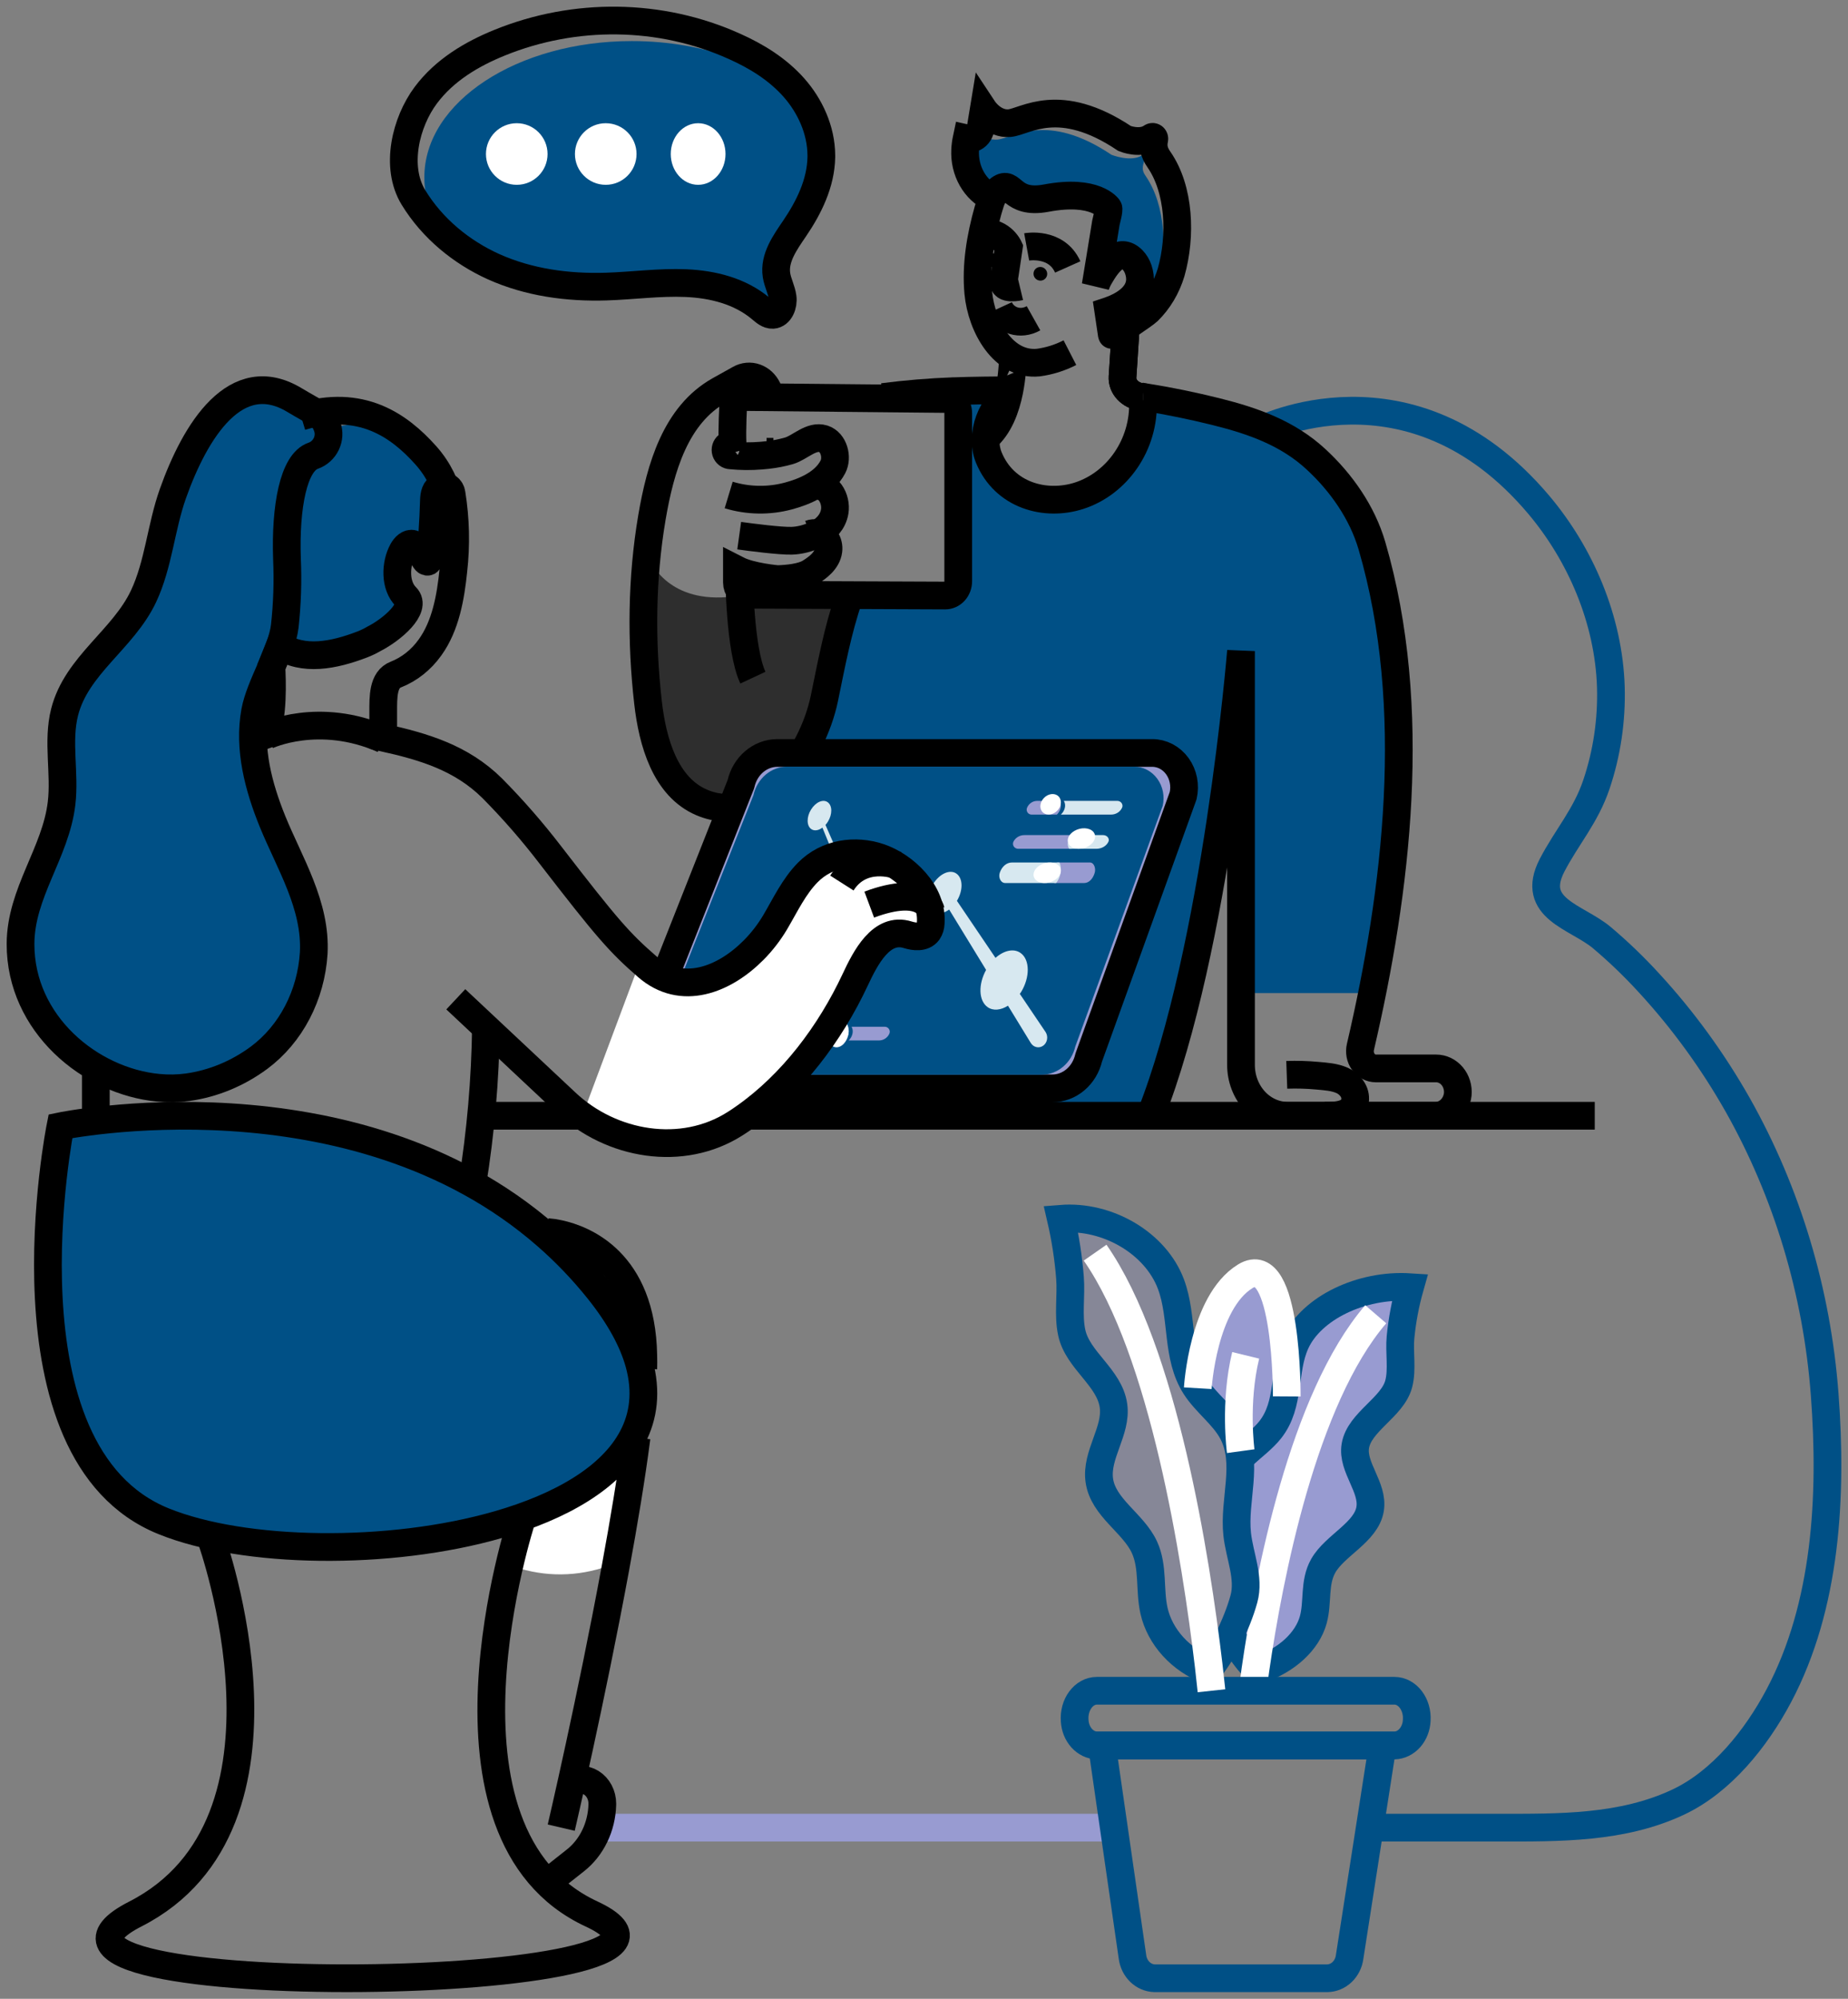 <svg width="270" height="292" viewBox="0 0 270 292" fill="none" xmlns="http://www.w3.org/2000/svg">
<rect x="0" y="0" width="270" height="292" fill="#808080" stroke="none"/>
<path d="M14 164C14 161 14 157.997 14 155" stroke="black" stroke-width="4.05" stroke-miterlimit="10"/>
<path d="M162 267H88" stroke="#989BD1" stroke-width="4.05" stroke-miterlimit="10"/>
<path d="M184 62.905C184 62.905 206.058 51.568 224.772 73.688C230.886 80.917 235.058 90.51 235.353 100.407C235.487 105.236 234.772 110.049 233.246 114.586C231.693 119.217 228.906 122.283 226.764 126.408C223.478 132.768 230.347 133.893 234.033 136.976C236.483 139.041 238.807 141.278 240.99 143.672C245.91 149.021 250.239 154.976 253.89 161.418C261.119 174.249 265.471 188.752 266.595 203.753C267.706 218.545 266.855 234.606 259.886 247.746C256.533 254.074 251.482 260.28 245.271 263.231C237.021 267.147 227.754 266.999 218.938 266.999H200.177" stroke="#005086" stroke-width="4.05" stroke-miterlimit="10"/>
<path d="M92.418 209.724C91.695 215.453 90.618 222.025 89.427 228.604L88.024 229.05C83.533 230.454 78.763 230.299 74.354 228.604L76.192 221.65L65 185.405C65 185.405 73.555 182.325 80.581 180.039L81.388 180C85.226 180.901 93.136 184.285 93.384 196.958C93.401 197.568 93.384 198.209 93.384 198.909C94.499 202.998 94.055 206.603 92.418 209.724Z" fill="white"/>
<path d="M65 72.732C64.893 72.426 64.683 72.18 64.415 72.046C64.148 71.911 63.844 71.9 63.569 72.014C63.415 72.066 63.273 72.155 63.152 72.274C62.721 72.666 62.623 73.352 62.609 74.004C62.57 75.493 62.495 76.985 62.397 78.468C62.397 78.568 62.383 78.681 62.383 78.782C62.321 79.976 62.366 81.424 61.912 82.465C61.883 82.544 61.833 82.612 61.769 82.659C61.618 82.738 61.459 82.568 61.361 82.415C61.081 81.957 60.801 81.509 60.521 81.042C60.3 80.669 60.05 80.264 59.664 80.145C59.09 79.966 58.544 80.534 58.228 81.111C57.206 82.992 57.108 86.073 58.69 87.65C60.272 89.226 56.73 92.327 54.194 93.631C53.769 93.898 53.324 94.123 52.864 94.301C52.842 94.301 53.78 94.537 53.757 94.546C51.784 95.315 49.728 95.788 47.643 95.953C45.168 96.138 42.755 95.79 41 94.587C41.076 94.273 41.675 92.079 41.711 91.766C41.84 90.671 41.932 89.587 41.991 88.487C42.097 86.421 42.089 84.352 42.019 82.293C41.764 74.882 42.943 68.657 45.675 67.707C45.891 67.634 46.098 67.532 46.291 67.403C47.523 66.641 48.181 65.033 47.615 63.516C47.576 63.412 47.531 63.312 47.492 63.202C47.448 63.094 47.397 62.989 47.341 62.889C52.677 61.033 56.299 62.321 59.961 64.566C60.658 65.189 61.312 65.869 61.921 66.6C63.354 68.343 64.408 70.432 65 72.707V72.732Z" fill="#005086"/>
<path d="M201.118 145.078H181.876V95.454C181.876 95.454 178.324 138.571 168.591 163H109C116.024 158.183 121.658 150.907 125.408 143.075C126.888 139.977 129.256 135.377 133.193 136.585C134.129 136.869 135.505 137.051 136.201 136.128C136.441 135.774 136.577 135.349 136.592 134.911C136.929 130.388 132.584 126.581 129.002 125.38C125.42 124.179 121.234 124.741 118.384 127.548C116.329 129.577 115.042 132.269 113.538 134.764C112.635 136.242 111.565 137.593 110.353 138.785C111.898 128.66 113.274 118.982 113.473 115.42C117.241 112.21 120.009 106.975 120.992 102.344C122.072 97.284 123.025 92.337 124.704 87.6L138.442 87.651C138.959 87.651 139.455 87.429 139.821 87.034C140.187 86.639 140.393 86.104 140.393 85.546V60.926C140.393 60.372 140.191 59.842 139.83 59.449C139.469 59.056 138.978 58.834 138.466 58.83L129.111 58.744C132.511 57.977 135.958 57.481 139.425 57.259C139.496 57.259 139.561 57.259 139.623 57.259C141.905 57.096 145.904 57.026 148.207 57C145.463 58.597 143.767 61.989 144.063 64.985C144.115 65.624 144.266 66.248 144.51 66.832C146.855 72.389 153.03 74.031 158.127 72.415C163.799 70.629 167.967 65.001 167.718 58.527C171.27 59.089 174.787 59.802 178.268 60.667C183.558 61.98 188.717 63.749 192.9 67.608C196.547 70.958 199.637 75.273 201.067 80.151C207.207 101.005 205.318 124.278 201.118 145.078Z" fill="#005086"/>
<path d="M113 115C112.686 122.677 111.877 130.348 111 138" stroke="black" stroke-width="4.05" stroke-miterlimit="10"/>
<path d="M124 87.46C122.389 92.148 121.478 97.046 120.443 102.054C119.492 106.623 116.846 111.821 113.238 114.998C110.208 117.664 106.497 118.919 102.526 117.237C97.199 114.973 95.329 108.428 94.677 102.658C93.829 95.473 93.777 88.199 94.524 81C95.275 82.862 98.348 88.528 107.876 87.039C108.132 87.252 108.439 87.374 108.758 87.39L124 87.46Z" fill="#2E2E2E"/>
<path d="M118.869 71.107C120.981 70.46 122.267 72.891 121.953 74.74C121.443 77.756 117.818 78.943 115.66 78.998C113.931 79.04 109.718 78.493 108 78.254" stroke="black" stroke-width="4.05" stroke-miterlimit="10"/>
<path d="M106.463 72.315C109.301 73.174 112.306 73.226 115.169 72.465C117.578 71.817 120.423 70.621 121.684 68.219C122.42 66.823 121.834 64.597 120.297 64.105C118.522 63.543 116.879 65.394 115.272 65.861C114.235 66.157 113.176 66.363 112.107 66.476C111.814 66.51 111.538 66.534 111.253 66.559C109.757 66.685 108.252 66.673 106.757 66.525C106.598 66.525 106.442 66.472 106.314 66.375C106.185 66.277 106.088 66.14 106.038 65.981C105.988 65.823 105.987 65.652 106.035 65.493C106.083 65.334 106.177 65.195 106.305 65.095L106.575 64.889" stroke="black" stroke-width="4.05" stroke-miterlimit="10"/>
<path d="M124 87.414C122.389 92.11 121.478 97.015 120.443 102.031C118.696 110.452 111.244 120.943 102.528 117.232C97.201 114.964 95.331 108.409 94.679 102.63C93.658 93.681 93.743 84.488 95.246 75.615C96.494 68.306 98.71 60.63 105.08 57.036L108.07 55.367C108.783 54.965 109.609 54.89 110.371 55.158C111.132 55.427 111.77 56.018 112.146 56.805C112.376 57.294 112.497 57.836 112.501 58.388C112.504 58.469 112.498 58.549 112.484 58.629" stroke="black" stroke-width="4.05" stroke-miterlimit="10"/>
<path d="M188 157.022C189.491 156.969 190.984 157.012 192.472 157.15C193.686 157.262 194.944 157.328 196.1 157.843C197.053 158.274 198.048 159.302 197.998 160.557C197.908 163.019 195.073 163 193.518 163" stroke="black" stroke-width="4.05" stroke-miterlimit="10"/>
<path opacity="0.54" d="M159.066 154.506L172.862 116.24C173.033 115.498 173.045 114.724 172.898 113.976C172.751 113.229 172.448 112.528 172.013 111.926C171.577 111.324 171.021 110.838 170.386 110.504C169.751 110.17 169.053 109.998 168.348 110H113.562C112.334 110.003 111.143 110.453 110.179 111.277C109.216 112.101 108.536 113.252 108.25 114.545L93.129 152.802C92.965 153.54 92.957 154.309 93.107 155.051C93.258 155.793 93.561 156.489 93.996 157.085C94.43 157.682 94.984 158.164 95.615 158.496C96.246 158.827 96.939 159 97.64 159H153.751C154.973 158.999 156.159 158.557 157.122 157.742C158.085 156.928 158.769 155.789 159.066 154.506Z" fill="white"/>
<path d="M159.066 154.506L172.862 116.24C173.033 115.498 173.045 114.724 172.898 113.976C172.751 113.229 172.448 112.528 172.013 111.926C171.577 111.324 171.021 110.838 170.386 110.504C169.751 110.17 169.053 109.998 168.348 110H113.562C112.334 110.003 111.143 110.453 110.179 111.277C109.216 112.101 108.536 113.252 108.25 114.545L93.129 152.802C92.965 153.54 92.957 154.309 93.107 155.051C93.258 155.793 93.561 156.489 93.996 157.085C94.43 157.682 94.984 158.164 95.615 158.496C96.246 158.827 96.939 159 97.64 159H153.751C154.973 158.999 156.159 158.557 157.122 157.742C158.085 156.928 158.769 155.789 159.066 154.506Z" fill="#989BD1"/>
<path d="M159.066 154.506L172.862 116.24C173.033 115.498 173.045 114.724 172.898 113.976C172.751 113.229 172.448 112.528 172.013 111.926C171.577 111.324 171.021 110.838 170.386 110.504C169.751 110.17 169.053 109.998 168.348 110H113.562C112.334 110.003 111.143 110.453 110.179 111.277C109.216 112.101 108.536 113.252 108.25 114.545L93.129 152.802C92.965 153.54 92.957 154.309 93.107 155.051C93.258 155.793 93.561 156.489 93.996 157.085C94.43 157.682 94.984 158.164 95.615 158.496C96.246 158.827 96.939 159 97.64 159H153.751C154.973 158.999 156.159 158.557 157.122 157.742C158.085 156.928 158.769 155.789 159.066 154.506Z" stroke="black" stroke-width="4.05" stroke-linecap="square" stroke-linejoin="round"/>
<path d="M157.107 152.877L169.872 117.732C170.03 117.051 170.042 116.341 169.907 115.655C169.771 114.969 169.492 114.326 169.09 113.773C168.689 113.221 168.175 112.774 167.589 112.467C167.002 112.159 166.358 112 165.706 112H115.006C113.868 112 112.763 112.411 111.869 113.168C110.975 113.926 110.345 114.984 110.079 116.174L96.117 151.313C95.967 151.991 95.961 152.697 96.101 153.377C96.24 154.058 96.521 154.696 96.923 155.243C97.325 155.79 97.837 156.233 98.42 156.537C99.003 156.841 99.643 156.999 100.292 157H152.191C153.321 157.001 154.419 156.596 155.31 155.848C156.2 155.101 156.833 154.055 157.107 152.877Z" fill="#005086"/>
<path d="M118.492 118.275C119.161 117.191 120.244 116.694 120.933 117.197C121.622 117.7 121.622 118.965 120.957 120.043C120.852 120.209 120.734 120.366 120.606 120.511L125.553 131.824C126.341 131.255 127.208 131.113 127.833 131.562C128.034 131.72 128.2 131.924 128.32 132.158C128.44 132.393 128.511 132.654 128.528 132.922L131.91 131.688L134.865 130.61L135.828 130.268C135.95 129.875 136.119 129.501 136.331 129.155C137.268 127.627 138.801 126.941 139.756 127.637C140.711 128.333 140.722 130.088 139.811 131.603L145.447 139.936C146.676 138.845 148.122 138.507 149.123 139.228C150.487 140.212 150.507 142.776 149.17 144.952C149.115 145.041 149.053 145.11 148.998 145.193L152.747 150.746L152.782 150.8C152.974 151.114 153.043 151.497 152.974 151.865C152.905 152.233 152.704 152.557 152.414 152.764C152.125 152.972 151.772 153.047 151.431 152.972C151.091 152.897 150.793 152.679 150.601 152.366L147.272 146.923C146.218 147.584 145.097 147.71 144.276 147.119C142.974 146.17 142.91 143.804 144.072 141.695L138.678 132.877C137.881 133.462 137.002 133.611 136.372 133.159C136.021 132.889 135.782 132.482 135.706 132.023L135.303 132.144L132.298 133.032L128.449 134.158C128.329 134.658 128.132 135.131 127.865 135.559C126.928 137.084 125.395 137.773 124.44 137.077C123.485 136.382 123.471 134.595 124.408 133.067C124.546 132.843 124.7 132.631 124.869 132.435L120.159 120.91C119.593 121.33 118.965 121.438 118.515 121.112C117.838 120.625 117.826 119.347 118.492 118.275Z" fill="#D7E8F0"/>
<path d="M155 119H162.351C162.687 118.999 163.015 118.905 163.297 118.729C163.578 118.553 163.8 118.302 163.935 118.007C163.976 117.918 163.998 117.822 164 117.725C163.999 117.533 163.919 117.348 163.777 117.212C163.635 117.076 163.442 117 163.241 117H155.429C155.797 117.59 155.612 118.416 155 119Z" fill="#D7E8F0"/>
<path d="M150 118.28C150.001 118.471 150.075 118.654 150.207 118.789C150.339 118.924 150.518 119 150.704 119H154.425C154.995 118.418 155.167 117.594 154.825 117H151.539C151.226 117 150.92 117.093 150.658 117.268C150.396 117.444 150.189 117.693 150.063 117.987C150.023 118.079 150.001 118.179 150 118.28Z" fill="#989BD1"/>
<path d="M152.149 118.399C152.166 118.434 152.186 118.467 152.208 118.498C152.631 119.115 153.551 119.173 154.263 118.619C154.348 118.553 154.427 118.479 154.501 118.399C154.995 117.876 155.145 117.135 154.848 116.601C154.832 116.566 154.813 116.533 154.791 116.503C154.37 115.883 153.451 115.83 152.738 116.379C152.654 116.446 152.574 116.521 152.5 116.601C152.006 117.127 151.856 117.863 152.149 118.399Z" fill="white"/>
<path d="M148 123.28C148.002 123.471 148.083 123.655 148.227 123.789C148.371 123.924 148.565 124 148.768 124H156.572C156.194 123.404 156.381 122.594 157 122H149.66C149.32 122 148.987 122.094 148.701 122.27C148.416 122.446 148.191 122.696 148.054 122.99C148.016 123.083 147.998 123.181 148 123.28Z" fill="#989BD1"/>
<path d="M156.211 124H160.189C160.556 124 160.916 123.907 161.224 123.731C161.533 123.555 161.776 123.305 161.926 123.01C161.971 122.921 161.996 122.825 162 122.727C162 122.631 161.979 122.537 161.938 122.448C161.896 122.36 161.835 122.28 161.758 122.212C161.681 122.145 161.59 122.091 161.489 122.055C161.388 122.018 161.281 122 161.172 122H156.675C156.005 122.577 155.802 123.4 156.211 124Z" fill="#D7E8F0"/>
<path d="M156.208 123.398C156.226 123.433 156.25 123.466 156.278 123.496C156.84 124.116 158.068 124.172 159.02 123.62C159.133 123.553 159.239 123.478 159.338 123.398C159.992 122.872 160.192 122.133 159.801 121.6C159.778 121.565 159.753 121.533 159.725 121.501C159.157 120.884 157.928 120.828 156.976 121.382C156.863 121.448 156.757 121.52 156.659 121.6C156.005 122.126 155.805 122.862 156.208 123.398Z" fill="white"/>
<path d="M154 129H158.418C158.74 128.999 159.055 128.859 159.324 128.596C159.594 128.333 159.807 127.958 159.938 127.517C159.977 127.383 159.998 127.24 160 127.094C160 126.805 159.924 126.527 159.788 126.322C159.651 126.117 159.467 126.001 159.274 126H154.419C154.768 126.892 154.588 128.121 154 129Z" fill="#989BD1"/>
<path d="M146 127.926C146 128.068 146.023 128.207 146.065 128.338C146.108 128.469 146.169 128.587 146.248 128.687C146.326 128.787 146.418 128.866 146.52 128.919C146.622 128.973 146.731 129.001 146.841 129H154.316C154.99 128.124 155.199 126.893 154.794 126H147.839C147.464 126 147.098 126.14 146.784 126.404C146.471 126.669 146.224 127.045 146.075 127.487C146.027 127.625 146.001 127.775 146 127.926Z" fill="#D7E8F0"/>
<path d="M151.202 128.399C151.225 128.433 151.252 128.466 151.282 128.497C151.843 129.117 153.066 129.171 154.02 128.619C154.133 128.552 154.239 128.479 154.337 128.399C154.99 127.872 155.193 127.134 154.8 126.597C154.779 126.562 154.754 126.529 154.724 126.498C154.157 125.883 152.933 125.83 151.979 126.379C151.867 126.446 151.761 126.519 151.662 126.597C151.009 127.123 150.806 127.865 151.202 128.399Z" fill="white"/>
<path d="M124 152H128.421C128.742 151.999 129.057 151.906 129.326 151.73C129.595 151.554 129.808 151.304 129.938 151.01C129.977 150.921 129.997 150.825 130 150.728C130 150.535 129.923 150.35 129.787 150.213C129.651 150.077 129.466 150 129.274 150H124.419C124.76 150.592 124.58 151.413 124 152Z" fill="#989BD1"/>
<path d="M106 151.283C106 151.377 106.019 151.471 106.056 151.558C106.092 151.645 106.145 151.724 106.211 151.791C106.278 151.858 106.357 151.91 106.444 151.946C106.531 151.982 106.624 152 106.718 152H123.416C123.991 151.415 124.17 150.594 123.824 150H107.57C107.25 150 106.938 150.093 106.67 150.269C106.403 150.445 106.192 150.695 106.064 150.99C106.024 151.082 106.003 151.182 106 151.283Z" fill="#D7E8F0"/>
<path d="M121.151 152.198C121.168 152.244 121.188 152.288 121.211 152.329C121.632 153.156 122.549 153.227 123.265 152.495C123.349 152.404 123.428 152.304 123.503 152.198C123.993 151.496 124.145 150.511 123.85 149.799C123.834 149.752 123.815 149.708 123.793 149.667C123.367 148.844 122.449 148.773 121.734 149.506C121.649 149.594 121.569 149.692 121.496 149.799C121.009 150.497 120.854 151.486 121.151 152.198Z" fill="white"/>
<path d="M8.832 164.53C8.832 164.53 -0.742 212.265 23.886 222.237C48.515 232.208 115.042 222.842 87.394 188.399C59.745 153.957 8.832 164.53 8.832 164.53Z" fill="#005086"/>
<path d="M129 58C132.389 57.561 135.825 57.276 139.281 57.148C139.355 57.148 139.417 57.148 139.481 57.148C141.752 57.055 145.729 57.015 148 57" stroke="black" stroke-width="4.05" stroke-miterlimit="10"/>
<path d="M113 66C112.619 66 112.381 66 112 66" stroke="black" stroke-width="4.05" stroke-miterlimit="10"/>
<path d="M151 46.495C149.069 47.578 146.851 46.845 146 45" stroke="black" stroke-width="4.05" stroke-miterlimit="10"/>
<path d="M141.011 22.18C140.934 23.654 141.272 25.118 141.977 26.366C142.682 27.614 143.718 28.584 144.94 29.139C145.199 28.608 145.569 28.156 146.02 27.822C147.923 26.443 147.584 30.126 152.751 29.155C159.913 27.803 161.739 30.595 161.739 30.595C161.897 30.839 161.452 32.433 161.389 32.725C161.102 34.438 160.815 36.141 160.553 37.867C160.385 38.912 160.215 39.951 160.042 40.983C160.173 40.842 160.311 40.71 160.456 40.588C161.633 38.532 163.358 36.224 165.238 38.108C165.616 38.499 165.905 38.986 166.082 39.528C166.943 42.147 165.295 43.83 163.369 44.839C162.861 45.183 162.321 45.465 161.759 45.678C161.854 46.34 162.247 48.978 162.247 48.984C162.287 49.254 167.069 45.954 167.468 45.553C168.189 44.486 168.745 43.291 169.113 42.018C170.6 36.768 170.348 29.981 167.354 25.663C166.61 24.593 167.107 23.976 167.322 22.935C167.332 22.878 167.328 22.82 167.308 22.767C167.288 22.715 167.255 22.669 167.212 22.638C167.17 22.607 167.12 22.59 167.069 22.591C167.018 22.592 166.968 22.609 166.926 22.642C165.313 23.776 162.393 22.616 162.393 22.616C152.921 16.248 148.066 20.187 145.744 20.387C144.802 20.459 143.867 20.161 143.1 19.545C142.965 19.843 142.76 20.094 142.508 20.272C142.255 20.45 141.964 20.547 141.665 20.554L141.573 21.106C141.503 21.526 141.304 21.906 141.011 22.18Z" fill="#005086"/>
<path d="M144.981 28.921C143.746 28.361 142.699 27.384 141.987 26.126C141.275 24.867 140.933 23.392 141.011 21.907C141.039 21.336 141.113 20.769 141.231 20.213L141.315 20.232C141.429 20.261 141.546 20.271 141.663 20.262C141.965 20.255 142.259 20.157 142.514 19.978C142.77 19.799 142.977 19.545 143.113 19.245C143.193 19.078 143.249 18.897 143.279 18.71L143.725 16C143.725 16 145.175 18.192 147.495 17.988C149.815 17.784 154.719 13.814 164.315 20.235C164.315 20.235 166.618 21.184 168.248 20.041C168.29 20.009 168.34 19.99 168.392 19.99C168.443 19.989 168.494 20.006 168.537 20.037C168.58 20.069 168.614 20.114 168.633 20.168C168.653 20.221 168.658 20.28 168.648 20.336C168.43 21.382 168.575 22.227 169.326 23.305C172.351 27.658 172.606 34.497 171.104 39.788C170.446 41.981 169.278 43.939 167.72 45.461C167.317 45.866 162.485 49.192 162.445 48.92C162.445 48.92 162.047 46.255 161.952 45.588L161.929 45.435L162.065 45.39C162.582 45.212 163.087 44.995 163.579 44.742C165.525 43.726 167.198 42.029 166.319 39.39C166.14 38.844 165.848 38.354 165.467 37.958C163.567 36.061 161.824 38.386 160.635 40.458C160.405 40.852 160.216 41.273 160.073 41.715C160.119 41.43 160.165 41.151 160.215 40.866C160.389 39.824 160.561 38.777 160.731 37.725C161.021 35.996 161.291 34.28 161.575 32.544C161.627 32.249 162.088 30.643 161.929 30.397C161.929 30.397 160.084 27.583 152.849 28.946C147.629 29.918 147.971 26.213 146.048 27.602C145.593 27.939 145.219 28.395 144.958 28.93C144.877 29.105 144.805 29.284 144.743 29.468C144.733 29.491 144.724 29.515 144.717 29.539C144.586 29.941 144.468 30.345 144.352 30.74C143.267 34.591 142.551 38.748 142.933 42.793C143.4 47.696 146.599 53.46 151.689 52.971C153.29 52.761 154.852 52.272 156.317 51.52" stroke="black" stroke-width="4.05" stroke-miterlimit="10"/>
<path d="M145.034 39C145.586 38.987 146.018 38.529 145.999 37.977C145.98 37.424 145.518 36.987 144.966 37C144.414 37.013 143.982 37.471 144.001 38.023C144.02 38.575 144.482 39.013 145.034 39Z" fill="black"/>
<path d="M152.034 41C152.586 40.987 153.018 40.529 152.999 39.977C152.98 39.425 152.518 38.987 151.966 39C151.414 39.013 150.982 39.471 151.001 40.023C151.02 40.575 151.482 41.013 152.034 41Z" fill="black"/>
<path d="M149 41.867C149 41.867 146.395 42.489 146.659 41.041C146.739 40.587 147.393 36.129 147.393 36.129C147.393 36.129 146.178 33.475 143 34.093" stroke="black" stroke-width="4.05" stroke-miterlimit="10"/>
<path d="M150 36.071C150 36.071 154.338 35.279 156 39" stroke="black" stroke-width="4.05" stroke-miterlimit="10"/>
<path d="M148.105 57C144.844 58.911 143.104 63.511 144.468 66.84C146.743 72.386 152.733 74.017 157.682 72.415C163.186 70.631 167.231 65.005 166.99 58.554" stroke="black" stroke-width="4.05" stroke-miterlimit="10"/>
<path d="M168.077 163C177.789 138.449 181.315 95.115 181.315 95.115V155.575C181.315 156.55 181.491 157.515 181.834 158.416C182.177 159.318 182.68 160.136 183.313 160.826C183.947 161.515 184.7 162.062 185.528 162.435C186.357 162.808 187.244 163 188.141 163H209.683C210.49 163.013 211.274 162.702 211.883 162.125C212.493 161.549 212.885 160.748 212.985 159.876C213.028 159.396 212.979 158.911 212.839 158.453C212.699 157.995 212.473 157.574 212.175 157.216C211.877 156.859 211.513 156.574 211.107 156.379C210.701 156.184 210.262 156.084 209.818 156.085H200.995C200.643 156.084 200.296 155.995 199.981 155.826C199.665 155.657 199.389 155.412 199.174 155.109C198.959 154.806 198.81 154.454 198.739 154.079C198.668 153.704 198.676 153.316 198.764 152.945C204.076 130.154 207.36 103.401 200.446 79.726C199.018 74.84 195.94 70.487 192.304 67.123C188.132 63.245 182.988 61.467 177.718 60.151C174.242 59.284 170.735 58.567 167.198 58C167.187 58.004 167.176 58.004 167.165 58C167.142 58 167.118 58 167.103 58H167.08H167.047H167" stroke="black" stroke-width="4.05" stroke-miterlimit="10"/>
<path d="M164.468 48L164.005 55.062C163.961 55.752 164.218 56.432 164.728 56.973C165.237 57.514 165.965 57.88 166.772 58H166.877C166.895 57.996 166.915 57.996 166.933 58H166.951H167" stroke="black" stroke-width="4.05" stroke-miterlimit="10"/>
<path d="M167 58H166.928H166.901H166.88H166.863H166.808H166.706C165.918 57.88 165.208 57.514 164.71 56.973C164.213 56.432 163.962 55.752 164.005 55.062L164.457 48" stroke="black" stroke-width="4.05" stroke-miterlimit="10"/>
<path d="M148 53.001C147.838 52.926 148 60.647 144 64" stroke="black" stroke-width="4.05" stroke-miterlimit="10"/>
<path d="M85 163H70" stroke="black" stroke-width="4.05" stroke-miterlimit="10"/>
<path d="M233 163H109" stroke="black" stroke-width="4.05" stroke-miterlimit="10"/>
<path d="M41.808 81.785C41.956 85.054 41.848 88.331 41.485 91.579C41.018 95.397 37.762 100.248 37.056 104.024C36.049 109.455 37.574 115.068 39.667 120.111C42.196 126.207 46.182 132.338 45.794 139.319C45.594 142.359 44.76 145.31 43.353 147.949C41.946 150.588 40.003 152.845 37.672 154.55C34.479 156.865 30.833 158.341 27.021 158.861C26.489 158.929 25.948 158.984 25.407 159C25.108 159 24.809 158.964 24.51 158.938C14.373 158.008 3.976 149.628 4 137.961C4 130.507 9.227 124.674 10.109 117.44C10.65 113.017 9.454 108.421 10.56 104.127C12.354 97.27 19.289 93.53 22.327 87.217C24.563 82.557 24.928 77.119 26.698 72.232C29.162 65.426 33.097 57.648 38.48 57C40.041 57.192 41.551 57.726 42.917 58.569C46.254 60.513 47.103 60.636 47.782 62.37C48.476 64.181 47.441 66.116 45.713 66.696C42.794 67.698 41.535 74.124 41.808 81.785Z" fill="#005086"/>
<path d="M44 60.851C52.717 58.234 58.257 62.084 62.22 66.522C66.183 70.961 65.999 76 65.999 76" stroke="black" stroke-width="4.05" stroke-miterlimit="10"/>
<path d="M71 150C70.898 157.749 70.227 165.46 69 173" stroke="black" stroke-width="4.05" stroke-miterlimit="10"/>
<path d="M92.406 209.989C89.293 215.9 81.91 220.098 72.876 222.711C56.845 227.347 35.621 226.986 23.895 222.234C-0.747 212.266 8.833 164.532 8.833 164.532C8.833 164.532 51.452 155.678 79.871 180.542C82.586 182.911 85.106 185.54 87.402 188.397C90.544 192.32 92.473 195.909 93.384 199.188C94.501 203.274 94.054 206.873 92.406 209.989Z" stroke="black" stroke-width="4.05" stroke-miterlimit="10"/>
<path d="M76.218 222C76.218 222 61.194 267.893 86.434 279.614C111.674 291.336 -6.253 292.897 19.778 279.614C45.809 266.332 30.846 224.804 30.846 224.804" stroke="black" stroke-width="4.05" stroke-miterlimit="10"/>
<path d="M107.194 66.106C106.886 65.065 107.013 61.447 107.114 59.404C107.133 59.018 107.288 58.656 107.545 58.394C107.802 58.132 108.142 57.991 108.492 58.001L138.122 58.287C138.622 58.292 139.1 58.514 139.451 58.906C139.803 59.298 140 59.826 140 60.378V84.909C140 85.184 139.951 85.457 139.855 85.712C139.759 85.966 139.619 86.197 139.442 86.391C139.265 86.585 139.055 86.739 138.824 86.843C138.593 86.948 138.346 87.001 138.096 87L109.222 86.882C108.804 86.863 108.408 86.666 108.119 86.333C107.829 86 107.667 85.556 107.667 85.094V83.223C109.721 84.279 113.603 84.604 113.603 84.604C114.985 84.562 117.168 84.378 118.365 83.621C119.461 82.927 120.846 81.931 121.033 80.422C121.106 79.839 120.966 79.248 120.644 78.778C120.322 78.308 119.845 77.998 119.317 77.915C118.999 77.845 118.671 77.87 118.365 77.988" stroke="black" stroke-width="4.05" stroke-miterlimit="10"/>
<path d="M135.983 135.135C135.969 135.575 135.833 136 135.592 136.353C134.902 137.278 133.536 137.095 132.608 136.811C128.705 135.602 126.361 140.207 124.886 143.31C121.162 151.152 115.576 158.438 108.606 163.261C108.153 163.581 107.692 163.882 107.225 164.176C100.414 168.455 91.588 167.659 85 163.217L93.424 140.684L94.258 141.41C99.345 145.782 105.607 143.329 109.942 139.014C111.145 137.821 112.207 136.468 113.103 134.988C114.595 132.49 115.872 129.793 117.914 127.763C120.739 124.951 124.875 124.401 128.446 125.591C132.018 126.781 136.306 130.606 135.983 135.135Z" fill="white"/>
<path d="M136 133C136 133 135.101 129.135 127 132.151" stroke="black" stroke-width="4.05" stroke-miterlimit="10"/>
<path d="M131 126.39C131 126.39 125.861 124.511 123 129" stroke="black" stroke-width="4.05" stroke-miterlimit="10"/>
<path d="M23.121 158.91C24.556 159.052 26 159.026 27.429 158.833C31.166 158.306 34.74 156.826 37.871 154.509C40.157 152.802 42.062 150.542 43.441 147.901C44.821 145.259 45.64 142.306 45.835 139.262C46.216 132.272 42.316 126.135 39.827 120.033C37.774 114.982 36.279 109.364 37.27 103.934C37.959 100.151 41.146 95.299 41.607 91.474C41.965 88.222 42.073 84.943 41.929 81.671C41.662 73.999 42.894 67.56 45.756 66.581C47.451 66 48.468 64.06 47.785 62.25C47.131 60.511 46.289 60.408 43.014 58.439C34.475 53.3 28.537 62.88 25.259 72.115C23.52 77.01 23.168 82.447 20.972 87.111C17.993 93.433 11.178 97.167 9.436 104.044C8.349 108.339 9.521 112.942 8.994 117.363C8.132 124.6 3.015 130.436 3 137.903C2.977 149.578 13.184 157.973 23.121 158.91Z" stroke="black" stroke-width="4.05" stroke-miterlimit="10"/>
<path d="M93 210C92.252 215.802 91.137 222.458 89.909 229.12C86.429 248.003 82 267 82 267" stroke="black" stroke-width="4.05" stroke-miterlimit="10"/>
<path d="M93.986 200C94 199.273 94.009 198.606 93.986 197.972C93.731 184.296 85.278 181.027 81.643 180.243C81.1 180.12 80.552 180.039 80 180" stroke="black" stroke-width="4.05" stroke-miterlimit="10"/>
<path d="M83.216 260.514C83.692 260.19 84.238 260.012 84.797 260.001C85.356 259.989 85.908 260.143 86.395 260.446C86.882 260.75 87.288 261.192 87.57 261.728C87.853 262.264 88.001 262.874 88 263.494C88 263.539 88 263.595 88 263.659C87.954 265.261 87.574 266.828 86.89 268.24C86.206 269.651 85.238 270.867 84.06 271.793L80 275" stroke="black" stroke-width="4.05" stroke-miterlimit="10"/>
<path d="M37 108.062C37.566 107.808 38.144 107.582 38.728 107.372C39.956 104.863 39.767 99.372 39.65 97.376L40.879 94.316C44.27 96.618 48.758 95.754 52.923 94.151C53.508 93.926 54.077 93.652 54.624 93.332C57.268 91.991 60.975 88.818 59.311 87.18C57.648 85.542 57.764 82.388 58.83 80.454C59.154 79.86 59.729 79.277 60.327 79.46C60.73 79.583 60.989 79.999 61.22 80.383C61.512 80.863 61.804 81.324 62.096 81.795C62.198 81.953 62.364 82.118 62.522 82.047C62.588 81.998 62.64 81.928 62.67 81.847C63.184 80.679 63.088 79.006 63.175 77.726C63.277 76.2 63.356 74.666 63.397 73.134C63.42 72.289 63.578 71.383 64.398 71.086C64.564 71.016 64.742 70.988 64.918 71.005C65.095 71.022 65.266 71.082 65.418 71.183C65.57 71.284 65.7 71.422 65.797 71.586C65.894 71.75 65.955 71.937 65.977 72.131C66.574 75.837 66.661 79.621 66.237 83.356C65.834 87.267 65.107 91.417 62.837 94.571C61.543 96.39 59.81 97.767 57.837 98.543C55.929 99.275 55.99 101.82 55.99 104.051V107.756C61.859 109.072 67.372 110.658 71.93 115.172C74.945 118.218 77.782 121.471 80.423 124.914C88.738 135.693 90.535 137.715 94.54 141.201C99.594 145.609 105.819 143.136 110.124 138.786C111.317 137.582 112.37 136.218 113.258 134.726C114.741 132.208 116.01 129.489 118.036 127.442C120.846 124.607 124.955 124.053 128.504 125.252C132.053 126.452 136.32 130.308 135.981 134.874C135.967 135.317 135.833 135.745 135.596 136.103C134.91 137.035 133.553 136.851 132.631 136.564C128.749 135.345 126.423 139.989 124.955 143.116C121.258 151.023 115.704 158.368 108.778 163.231C108.329 163.554 107.874 163.857 107.407 164.153C99.67 169.087 89.298 167.326 82.644 161.042L66.593 145.986" stroke="black" stroke-width="4.05" stroke-miterlimit="10"/>
<path d="M39 107.457C39 107.457 46.55 103.842 56 108" stroke="black" stroke-width="4.05" stroke-miterlimit="10"/>
<path d="M108 84C108 84 108.048 94.83 110 99" stroke="black" stroke-width="4.05" stroke-miterlimit="10"/>
<path d="M115.63 33.975C113.784 37.457 113.87 39.929 114.349 43.94C114.388 44.282 114.34 44.629 114.209 44.941C114.078 45.254 113.869 45.519 113.607 45.706C113.346 45.894 113.042 45.995 112.73 46C112.418 46.004 112.112 45.911 111.846 45.732C101.194 38.958 91.226 44.316 78.51 40.998C73.841 39.785 68.021 37.277 64.03 33.24C62.706 31.067 61.999 28.506 62 25.887C62 14.905 75.578 6 92.318 6C103.049 6 112.476 9.658 117.867 15.17C117.867 15.17 117.867 15.17 117.882 15.19C119.234 17.339 119.972 19.886 120 22.503C120 26.456 117.349 30.706 115.63 33.975Z" fill="#005086"/>
<path d="M120 22.679V22.954C119.937 26.762 118.184 30.302 116.103 33.366C114.71 35.418 113.057 37.692 113.45 40.206C113.623 41.313 114.192 42.319 114.344 43.442C114.495 44.565 113.942 45.94 112.909 45.998C112.254 46.034 111.694 45.526 111.176 45.089C108.101 42.501 104.105 41.53 100.22 41.361C96.335 41.193 92.456 41.746 88.568 41.866C82.965 42.041 77.273 41.281 72.095 38.954C67.442 36.844 63.2 33.415 60.407 28.849C57.665 24.348 59.288 17.819 62.211 13.907C64.956 10.237 68.928 7.888 73.003 6.235C83.962 1.786 96.472 1.893 107.282 6.762C110.491 8.192 113.587 10.082 115.999 12.806C118.351 15.463 119.979 19.003 120 22.679Z" stroke="black" stroke-width="4.05" stroke-miterlimit="10"/>
<path d="M75.5 27C77.985 27 80 24.985 80 22.5C80 20.015 77.985 18 75.5 18C73.015 18 71 20.015 71 22.5C71 24.985 73.015 27 75.5 27Z" fill="white"/>
<path d="M88.5 27C90.985 27 93 24.985 93 22.5C93 20.015 90.985 18 88.5 18C86.014 18 84 20.015 84 22.5C84 24.985 86.014 27 88.5 27Z" fill="white"/>
<path d="M102 27C104.209 27 106 24.985 106 22.5C106 20.015 104.209 18 102 18C99.791 18 98 20.015 98 22.5C98 24.985 99.791 27 102 27Z" fill="white"/>
<g opacity="0.54">
<path opacity="0.54" d="M181.998 212.386L180.31 239.005C179.538 240.611 178.573 242.099 177.441 243.427C177.317 243.379 177.194 243.328 177.073 243.267C176.847 243.183 176.624 243.084 176.413 242.988C172.992 241.349 170.393 238.296 169.635 234.835C168.951 231.805 169.568 228.53 168.246 225.682C166.634 222.174 162.25 219.974 161.713 216.016C161.208 212.312 164.262 208.916 163.768 205.285C163.181 201.18 158.585 198.746 157.725 194.737C157.187 192.245 157.669 189.385 157.466 186.819C157.243 183.949 156.802 181.104 156.148 178.314C162.952 177.775 169.876 181.871 172.081 187.736C173.882 192.547 172.798 198.15 175.605 202.524C177.138 204.894 179.69 206.668 181.011 209.147C181.419 209.92 181.716 210.757 181.892 211.629C181.892 211.69 181.892 211.751 181.913 211.799C181.913 211.898 181.936 211.969 181.948 212.043C181.977 212.264 181.998 212.386 181.998 212.386Z" fill="#989BD1"/>
<path opacity="0.54" d="M182.01 212.363C182.01 212.363 181.99 212.254 181.966 212.043C181.987 212.127 182.001 212.213 182.01 212.299C182.015 212.309 182.017 212.32 182.017 212.331C182.017 212.342 182.015 212.353 182.01 212.363Z" fill="#989BD1"/>
</g>
<path d="M204.426 202.149C203.572 205.594 198.896 207.688 198.333 211.22C197.835 214.352 200.914 217.273 200.405 220.454C199.861 223.864 195.435 225.75 193.81 228.764C192.487 231.212 193.104 234.028 192.421 236.633C191.63 239.592 189.006 242.236 185.545 243.636C185.329 243.722 185.124 243.805 184.905 243.879C184.785 243.917 184.654 243.965 184.535 244C183.396 242.942 182.073 241.079 181 239.068L182.628 212.524C183.897 211.316 185.349 210.21 186.359 208.867C187.455 207.419 187.964 205.837 188.289 204.179H188.323V203.996C188.798 201.379 188.841 198.636 189.937 196.153C192.159 191.1 199.135 187.577 206 188.041C205.352 190.428 204.909 192.879 204.677 195.36C204.48 197.556 204.964 200.017 204.426 202.149Z" fill="#989BD1"/>
<path d="M188 203.626L187.966 203.805C187.638 205.434 187.124 206.988 186.017 208.409C184.997 209.728 183.532 210.814 182.25 212C182.255 211.984 182.255 211.966 182.25 211.95C182.241 211.865 182.226 211.781 182.207 211.699C182.207 211.627 182.184 211.557 182.172 211.46C182.172 211.413 182.172 211.353 182.152 211.294C181.98 210.441 181.689 209.622 181.29 208.865C179.997 206.438 177.5 204.703 176 202.383C176 202.383 176.678 190.159 182.405 186.439C187.836 182.924 188 201.592 188 203.626Z" fill="#989BD1"/>
<path d="M181.706 212.525C183.019 211.317 184.545 210.195 185.598 208.857C188.555 205.09 187.414 200.275 189.309 196.143C191.616 191.098 198.87 187.58 206 188.04C205.323 190.426 204.861 192.876 204.622 195.357C204.409 197.568 204.918 200.025 204.359 202.166C203.451 205.61 198.61 207.7 198.021 211.231C197.498 214.359 200.707 217.279 200.177 220.455C199.612 223.867 195.017 225.753 193.325 228.762C191.944 231.213 192.592 234.022 191.876 236.632C191.01 239.779 187.993 242.559 184.063 243.872C183.939 243.917 183.803 243.965 183.676 244C182.493 242.942 181.118 241.08 180 239.067" stroke="#005086" stroke-width="4.05" stroke-miterlimit="10"/>
<path d="M201 192C190.371 204.364 185.371 230.431 183.426 243.891C183.266 245.025 183.13 246.064 183 247" stroke="white" stroke-width="4.05" stroke-miterlimit="10"/>
<path d="M202 255.003L197.183 285.906C197.069 286.752 196.682 287.528 196.09 288.094C195.499 288.66 194.741 288.981 193.952 289H168.691C167.894 288.98 167.13 288.653 166.537 288.076C165.943 287.499 165.559 286.712 165.455 285.856L161 255L202 255.003Z" stroke="#005086" stroke-width="4.05" stroke-miterlimit="10"/>
<path d="M206.989 251.324C206.946 252.3 206.586 253.221 205.981 253.903C205.375 254.585 204.57 254.976 203.725 255H160.273C159.438 254.977 158.641 254.593 158.038 253.924C157.435 253.255 157.07 252.349 157.015 251.384C156.832 249.024 158.341 247 160.273 247H203.725C205.64 247.003 207.144 248.997 206.989 251.324Z" stroke="#005086" stroke-width="4.05" stroke-miterlimit="10"/>
<path d="M176.493 244C178.39 241.937 180.714 237.335 181.743 233.579C182.591 230.482 181.1 227.294 180.756 224.116C180.222 219.141 182.475 213.792 180.101 209.281C178.776 206.766 176.2 204.979 174.653 202.571C171.804 198.135 172.898 192.461 171.078 187.597C168.852 181.647 161.865 177.497 155 178.049C155.656 180.877 156.101 183.76 156.331 186.667C156.535 189.267 156.034 192.166 156.586 194.687C157.454 198.749 162.114 201.209 162.686 205.372C163.19 209.051 160.104 212.495 160.611 216.242C161.157 220.258 165.576 222.478 167.209 226.039C168.537 228.928 167.915 232.243 168.603 235.311C169.465 239.145 172.521 242.515 176.493 244Z" stroke="#005086" stroke-width="4.05" stroke-miterlimit="10"/>
<path d="M160 183C170.02 197.371 174.735 227.655 176.591 243.289C176.747 244.644 176.881 245.888 177 247" stroke="white" stroke-width="4.05" stroke-miterlimit="10"/>
<path d="M175 202.803C175 202.803 175.737 190.266 181.934 186.455C188.13 182.645 188 204 188 204" stroke="white" stroke-width="4.05" stroke-miterlimit="10"/>
<path d="M181.273 212C181.273 212 180.31 204.941 182 198" stroke="white" stroke-width="4.05" stroke-miterlimit="10"/>
</svg>
